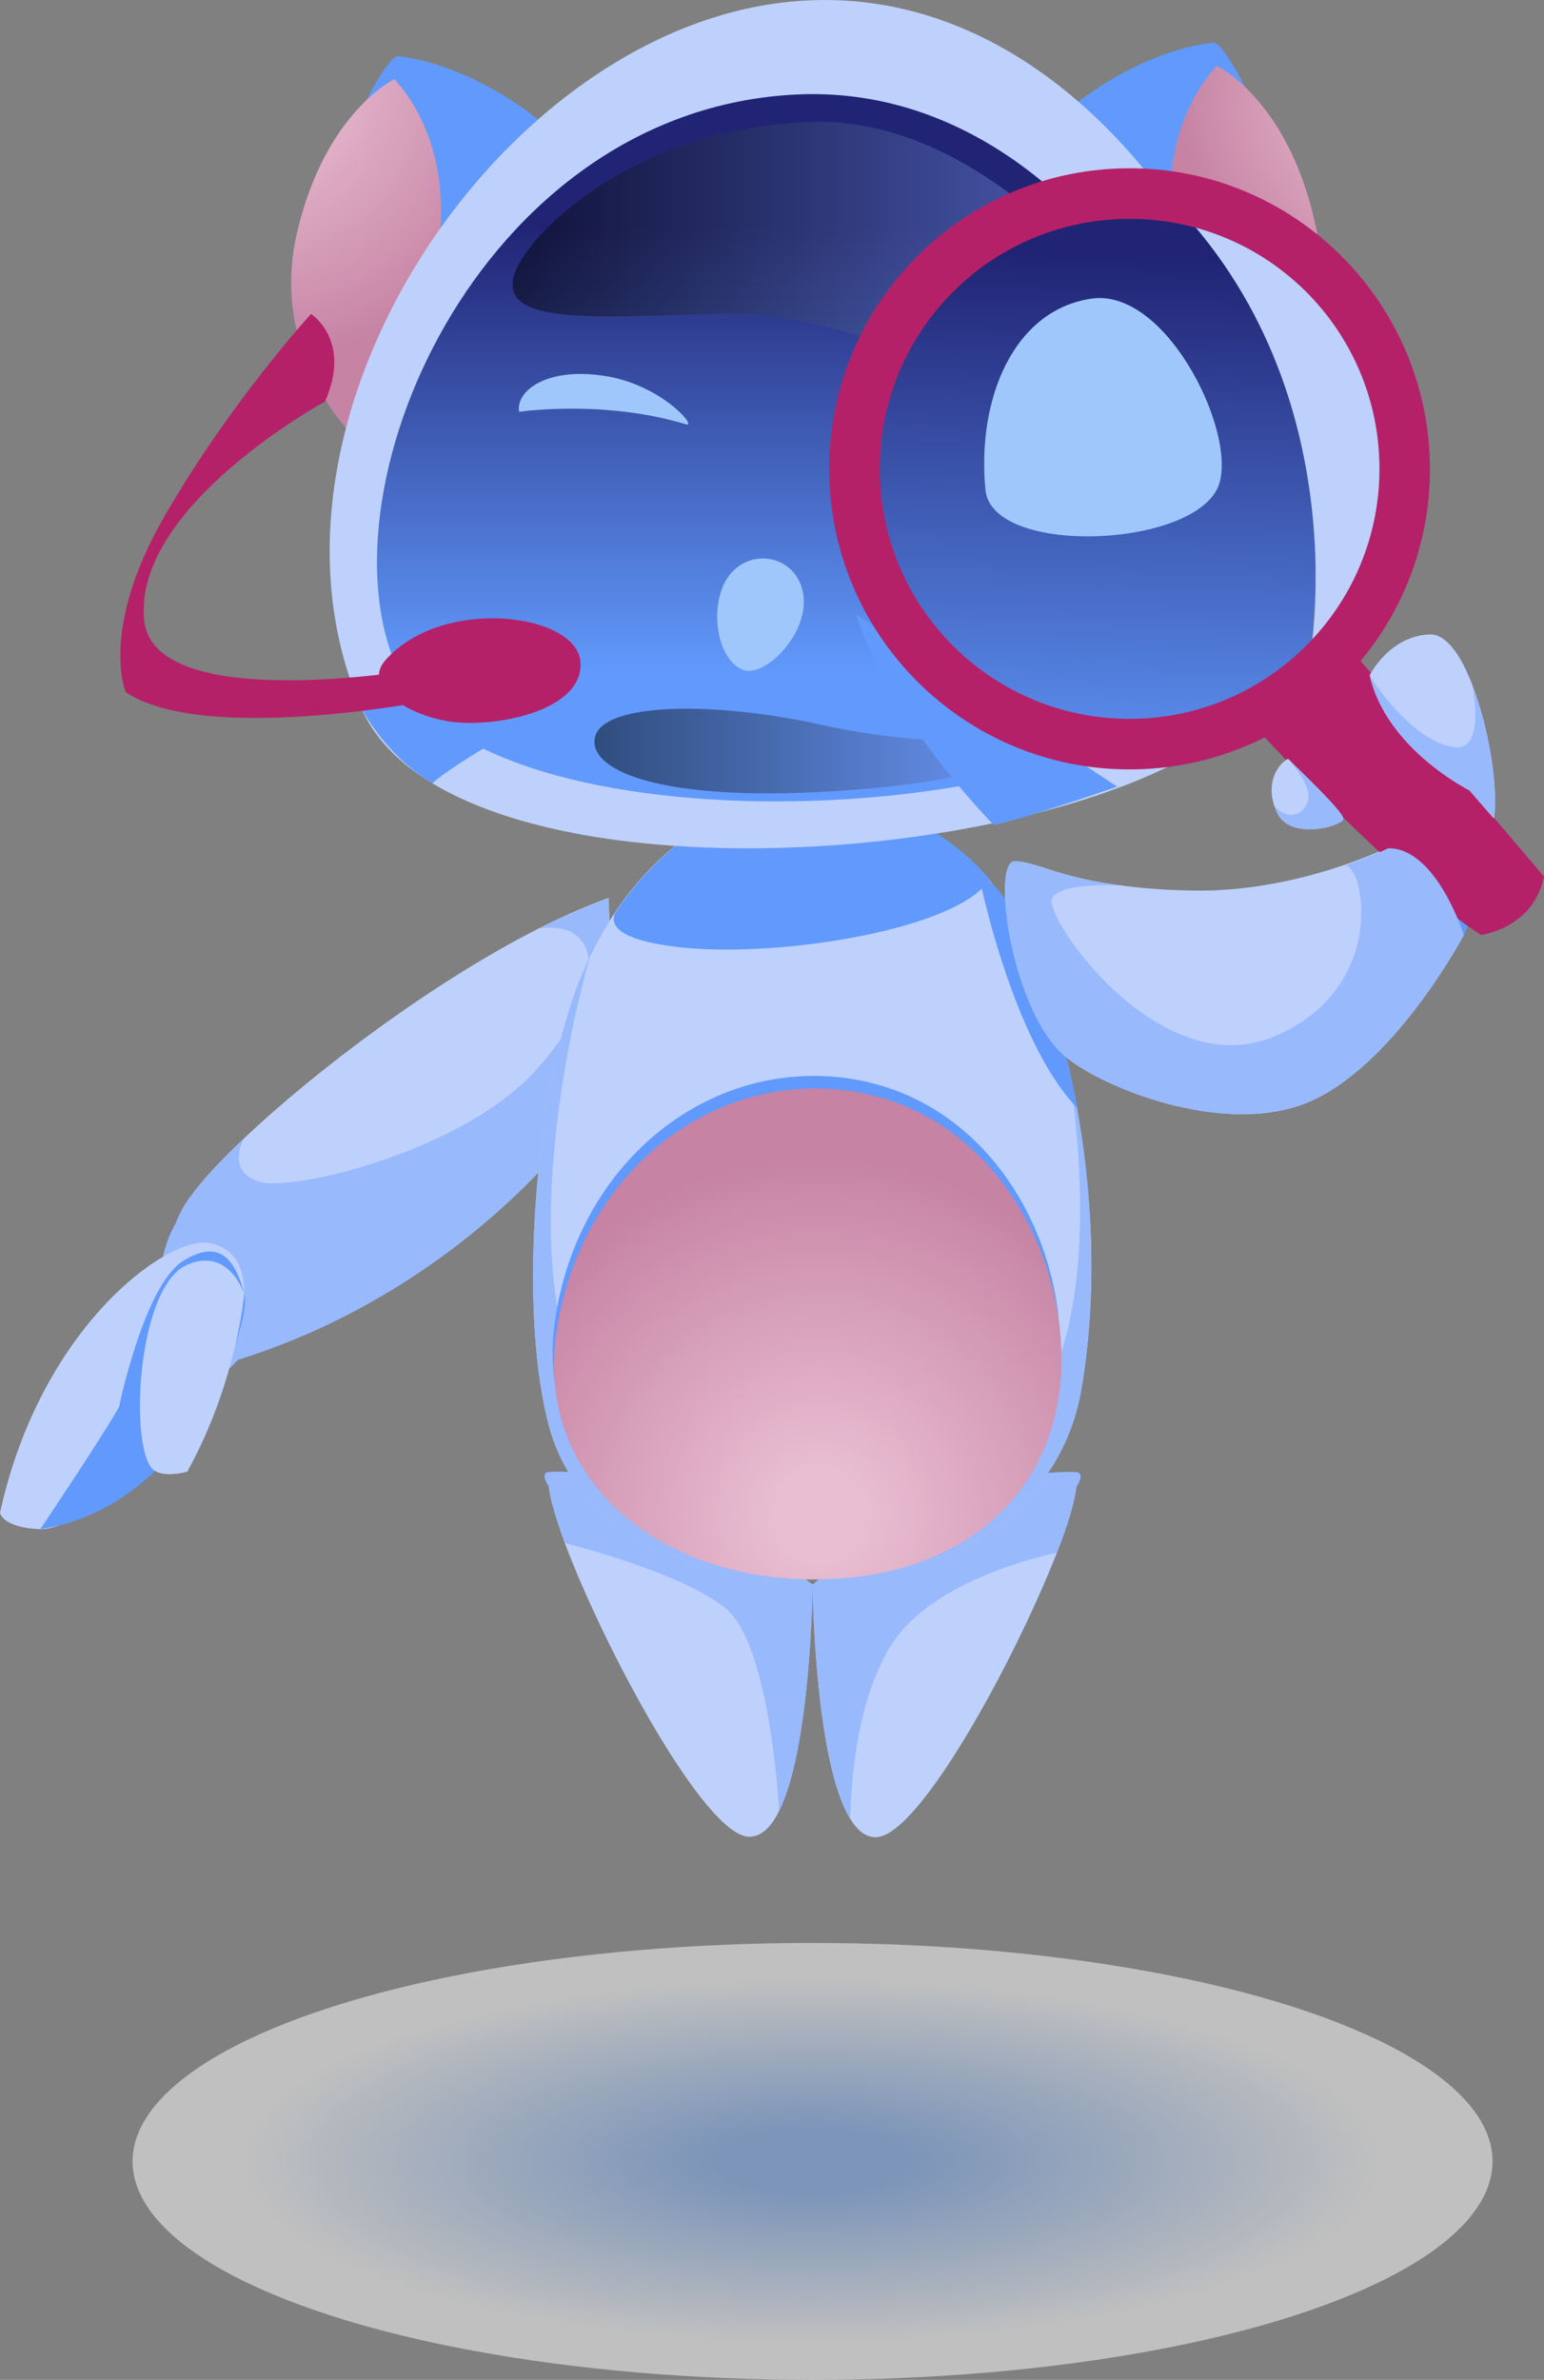 <?xml version="1.0" encoding="UTF-8"?>
<svg version="1.1" viewBox="0 0 333.1 513.08" xml:space="preserve" xmlns="http://www.w3.org/2000/svg">
<rect x="0" y="0" width="333.1" height="513.08" fill="#808080" stroke="none"/>
<style type="text/css">
	.st0{fill:none;}
	.st1{fill:none;stroke:#FFFFFF;stroke-width:0;stroke-linecap:round;stroke-linejoin:round;}
	.st2{fill:none;stroke:#000000;stroke-width:6;stroke-linecap:round;stroke-linejoin:round;}
	.st3{stroke:#000000;stroke-width:2;stroke-linejoin:round;}
	.st4{fill:none;stroke:#000000;stroke-width:4;stroke-linecap:round;stroke-linejoin:round;}
	.st5{stroke:#000000;stroke-width:6;stroke-linecap:round;stroke-linejoin:round;}
	.st6{fill:#FFFFFF;}
	.st7{fill:none;stroke:#000000;stroke-width:7;stroke-linecap:round;stroke-linejoin:round;}
	.st8{fill:none;stroke:#000000;stroke-width:5.935;stroke-linecap:round;stroke-linejoin:round;}
	.st9{fill:none;stroke:#000000;stroke-width:3.142;stroke-linecap:round;stroke-linejoin:round;}
	.st10{fill:#FFFFFF;stroke:#000000;stroke-width:3.142;stroke-linecap:round;stroke-linejoin:round;}
	.st11{fill:#C683A4;}
	.st12{fill:url(#a);}
	.st13{fill:url(#SVGID_00000127752265551964058780000013978951586338094741_);}
	.st14{fill:#B52168;}
	.st15{fill:#E9BED2;}
	.st16{fill:#EAEAEA;}
	.st17{fill:url(#SVGID_00000077313071360484040680000010814758649184007071_);}
	.st18{fill:url(#SVGID_00000172424149872168151490000015382111771089036940_);}
	.st19{fill:#619AFC;}
	.st20{fill:url(#SVGID_00000157988711815853906220000005879717411538551218_);}
	.st21{fill:url(#SVGID_00000044870806874789331600000007372348029082581384_);}
	.st22{fill:#E8F5FF;}
	.st23{opacity:0.3;fill:url(#SVGID_00000122684962926663154310000017835911709363609994_);}
	.st24{fill:url(#SVGID_00000029021479016602295440000015928742498834259903_);}
	.st25{fill:url(#SVGID_00000052803459401196952460000015883606323446155673_);}
	.st26{opacity:0.3;fill:url(#SVGID_00000119814232630077745030000008681372845781161365_);}
	.st27{opacity:0.5;fill:url(#SVGID_00000011729677430330845190000006524000686723324336_);}
	.st28{opacity:0.3;fill:url(#SVGID_00000000931319081737390030000007297844811556117136_);}
	.st29{opacity:0.3;fill:url(#SVGID_00000181052855856157713530000010263616507565781134_);}
	.st30{opacity:0.3;fill:url(#SVGID_00000137092446340816361410000003594407603348334998_);}
	.st31{opacity:0.3;fill:url(#SVGID_00000163041210728305905950000017209309522126673331_);}
	.st32{fill:url(#SVGID_00000018206666925233125470000000758377361492136071_);}
	.st33{fill:url(#SVGID_00000127011552002143510860000002673744339880754075_);}
	.st34{fill:url(#SVGID_00000034772026287317343740000004956763737187037363_);}
	.st35{fill:url(#SVGID_00000101092035569770727980000018023312095726432905_);}
	.st36{opacity:0.5;fill:url(#SVGID_00000140010278797395026620000010384385455170736028_);}
	.st37{opacity:0.5;fill:url(#SVGID_00000036225686824569771230000017920855277093009325_);}
	.st38{fill:#9FC7FC;}
	.st39{fill:url(#SVGID_00000083056026567681615990000002576343605297953711_);}
	.st40{opacity:0.3;fill:url(#SVGID_00000154413096648291102420000004084144966249055929_);}
	.st41{opacity:0.3;fill:url(#SVGID_00000066476183441272058460000007445000757572588721_);}
	.st42{opacity:0.3;fill:url(#SVGID_00000139988433556292496620000001127548965542485168_);}
	.st43{fill:url(#SVGID_00000103945214611796596760000018142462649668012476_);}
	.st44{fill:url(#SVGID_00000045579738453724219200000013414561480498619800_);}
	.st45{opacity:0.5;fill:url(#SVGID_00000129924380899752259430000010942322782026960524_);}
	.st46{opacity:0.3;fill:url(#SVGID_00000156586902447044363840000004197455128423927699_);}
	.st47{opacity:0.3;fill:url(#SVGID_00000178923582727326650390000003913020494070636218_);}
	.st48{opacity:0.3;fill:url(#SVGID_00000000901162264005578070000010956016802977671328_);}
	.st49{opacity:0.3;fill:url(#SVGID_00000121252088503499511520000008169780497561478298_);}
	.st50{fill:url(#SVGID_00000098199129569204018080000004914649582369554828_);}
	.st51{fill:url(#SVGID_00000181051036857698906820000015958434107328667540_);}
	.st52{fill:url(#SVGID_00000142134886471933957800000010237765103446260652_);}
	.st53{fill:url(#SVGID_00000016778540277126502670000017107249507532533638_);}
	.st54{opacity:0.5;fill:url(#SVGID_00000113340971715917067280000015163848178695817874_);}
	.st55{opacity:0.5;fill:url(#SVGID_00000134229685773560330990000005089042438247292075_);}
	.st56{fill:url(#SVGID_00000139981989621702012390000004427671030216115367_);}
	.st57{opacity:0.3;fill:url(#SVGID_00000106836348665026200380000002426437898667123337_);}
	.st58{opacity:0.3;fill:url(#SVGID_00000170244819557327368400000016820410692092390529_);}
	.st59{opacity:0.3;fill:url(#SVGID_00000087395735941414094240000002043599508129460397_);}
	.st60{opacity:0.5;fill:url(#SVGID_00000122711508271473844430000011150798302732427441_);}
	.st61{fill:#BDD1FC;}
	.st62{fill:#98B9FC;}
	.st63{fill:url(#SVGID_00000148628293681763631100000000204459395692308411_);}
	.st64{fill:url(#SVGID_00000094600691985852870840000010428187686461970077_);}
	.st65{fill:url(#SVGID_00000170259823542992834260000011216943098767960738_);}
	.st66{fill:url(#SVGID_00000063625851408849811030000001233930347541716354_);}
	.st67{opacity:0.5;fill:url(#SVGID_00000047048288756130431140000018345454368915500437_);}
	.st68{opacity:0.5;fill:url(#SVGID_00000140732052343250526430000013449661881342377896_);}
	.st69{fill:url(#SVGID_00000046325371072223235430000004959216402089414284_);}
	.st70{fill:url(#SVGID_00000174588690294881933820000012495061609400946849_);}
	.st71{fill:url(#SVGID_00000111174457595429908690000010049583964231971485_);}
	.st72{opacity:0.5;fill:url(#SVGID_00000024001544084290033620000010481379422733622703_);}
	.st73{fill:url(#SVGID_00000036973306252161077340000004907661546876976291_);}
	.st74{fill:url(#SVGID_00000009556875132309691890000018144789110377260165_);}
	.st75{fill:url(#SVGID_00000064333214609546050160000010856667913336986770_);}
	.st76{fill:url(#SVGID_00000039812657035251065790000013799582424737532556_);}
	.st77{opacity:0.5;fill:url(#SVGID_00000154411105693625016320000007595079706234065552_);}
	.st78{opacity:0.5;fill:url(#SVGID_00000158712044274849170990000013413190726624083331_);}
	.st79{fill:url(#SVGID_00000060710177505014510920000007413011367627219121_);}
	.st80{fill:url(#SVGID_00000140700983772970162400000006534955218231364768_);}
	.st81{fill:url(#SVGID_00000066505198861936721890000015046080126702153641_);}
	.st82{opacity:0.5;fill:url(#SVGID_00000121273070640085676690000010770043185467336105_);}
	.st83{opacity:0.3;fill:url(#SVGID_00000049900031108211957980000013168516561187550655_);}
	.st84{opacity:0.3;fill:url(#SVGID_00000096056907449139316890000017613747467164409509_);}
	.st85{opacity:0.3;fill:url(#SVGID_00000063595548146924198690000018133194102002892204_);}
	.st86{opacity:0.3;fill:url(#SVGID_00000018917332472935220660000008302224329197632191_);}
	.st87{fill:url(#SVGID_00000082354195922641135460000015327296889867315086_);}
	.st88{fill:url(#SVGID_00000096767138101025025590000000003068860903923858_);}
	.st89{fill:url(#SVGID_00000084499951990065037030000011979313385727194040_);}
	.st90{fill:url(#SVGID_00000088133040243002038460000001706831843402711486_);}
	.st91{opacity:0.5;fill:url(#SVGID_00000177470257408760945820000005645696938494835342_);}
	.st92{opacity:0.5;fill:url(#SVGID_00000009559204684971225660000011057474256917797515_);}
	.st93{fill:url(#SVGID_00000047034143239660847540000004930122667636188849_);}
	.st94{opacity:0.3;fill:url(#SVGID_00000087413677632647338720000012907310680404046976_);}
	.st95{opacity:0.3;fill:url(#SVGID_00000056385813976805341940000008114265298605831850_);}
	.st96{opacity:0.3;fill:url(#SVGID_00000122714724901264170020000004092288802886763406_);}
	.st97{fill:#212474;}
	.st98{fill:url(#SVGID_00000047763353922463417380000009495901946517623176_);}
	.st99{fill:url(#SVGID_00000157307944698189540010000009553654450256391315_);}
	.st100{fill:url(#SVGID_00000160907224983410363700000002716240595703769984_);}
	.st101{fill:url(#SVGID_00000031189231768387171270000001497689889823362482_);}
	.st102{fill:url(#SVGID_00000099627190105627702000000015948634679192203188_);}
	.st103{fill:url(#SVGID_00000176742956168944898260000017666501454166747041_);}
	.st104{fill:url(#SVGID_00000158730264592637587300000003997269333097618603_);}
	.st105{fill:url(#SVGID_00000158731688178012886480000017528206754862994337_);}
	.st106{opacity:0.3;fill:url(#SVGID_00000109737020196687389500000006041079755420039102_);}
	.st107{fill:url(#SVGID_00000104671169832586881550000015032535312505238972_);}
	.st108{fill:url(#SVGID_00000039103208596832106130000002017807373227118483_);}
	.st109{opacity:0.5;fill:url(#SVGID_00000174592834667429956560000015774473003238212540_);}
	.st110{opacity:0.3;fill:url(#SVGID_00000065047815209297308050000005727990509998992264_);}
	.st111{opacity:0.3;fill:url(#SVGID_00000053536173876883111550000017217349388596985254_);}
	.st112{opacity:0.3;fill:url(#SVGID_00000035532709438775815750000017617841314677309332_);}
	.st113{opacity:0.3;fill:url(#SVGID_00000120521485921517461690000011474656884031919023_);}
	.st114{fill:url(#SVGID_00000012450954537706023030000014534238517561844639_);}
	.st115{fill:url(#SVGID_00000152243134310863373350000017369115404542081693_);}
	.st116{fill:url(#SVGID_00000011732639154067152130000015064176513134630075_);}
	.st117{fill:url(#SVGID_00000039818206174880140520000007891852067089090181_);}
	.st118{opacity:0.5;fill:url(#SVGID_00000083795114734405368590000010128824437757630610_);}
	.st119{opacity:0.5;fill:url(#SVGID_00000126301124645678521990000006924490449098938293_);}
	.st120{fill:url(#SVGID_00000009590552299751111790000012826150508869562247_);}
	.st121{opacity:0.3;fill:url(#SVGID_00000002370309019500538800000015447089793596081065_);}
	.st122{opacity:0.3;fill:url(#SVGID_00000169527950835139622000000017525277349805959852_);}
	.st123{opacity:0.3;fill:url(#SVGID_00000049181912634471571790000016629534192048043394_);}
</style>
<g transform="translate(-120.8 -164.42)">
	
		
			<radialGradient id="a" cx="-459.02" cy="-316.71" r="114.38" gradientTransform="matrix(1.283 0 0 .412 884.84 760.75)" gradientUnits="userSpaceOnUse">
			<stop stop-color="#77A9F2" offset=".132"/>
			<stop stop-color="#CEE0FA" offset=".586"/>
			<stop stop-color="#fff" offset=".832"/>
		</radialGradient>
		<ellipse cx="296.1" cy="630.4" rx="146.7" ry="47.1" fill="url(#a)" opacity=".5"/>
		
			
				<path class="st61" d="m296.1 506c0 1.8-0.5 35.3-7.2 48.8-1.7 3.5-3.9 5.7-6.6 5.6-9.5-0.4-31.1-40.5-39.6-63.2-1.9-5.2-3.2-9.5-3.5-12.2-0.2-2 0.1-3.1 1.1-3.1 2 0 4 0 5.9 0.3 0.3 0 0.5 0.1 0.8 0.1 23.6 2.8 46.5 21.7 48.9 23.7h0.2z"/>
				<path class="st19" d="m296.1 506c-31.5 2.7-52.4-13.9-56.9-21.1-1.2-1.8-1.2-3-0.1-3.1 2.3-0.2 4.6-0.1 7.1 0.3 0.3 0 0.5 0.1 0.8 0.1 20.8 3.2 46.3 21.8 48.9 23.7l0.2 0.1z"/>
				<path class="st61" d="m353 485c-0.3 3-1.8 8.1-4.2 14.2-9 23-29.6 60.9-38.9 61.3-2.3 0.1-4.1-1.4-5.7-4-7.7-12.5-8.1-50.4-8.1-50.4s0.1 0 0.2-0.2c2.4-2 25.3-20.9 49-23.7 0.2 0 0.4 0 0.7-0.1 2-0.2 4-0.3 6-0.3 0.9 0.1 1.2 1.2 1 3.2z"/>
				<path class="st19" d="m353 485c-4.4 7.1-25.4 23.8-56.9 21.1 0 0 0.1 0 0.2-0.2 2.6-1.9 28.1-20.6 49-23.7 0.2 0 0.4 0 0.7-0.1 2.4-0.3 4.8-0.4 7.1-0.3 1.1 0.2 1.1 1.4-0.1 3.2z"/>
				<path class="st62" d="m296.1 506c0 1.8-0.5 35.3-7.2 48.8 0 0-1.9-35.4-11.3-43.4s-34.9-14.3-34.9-14.3c-1.9-5.2-3.2-9.5-3.5-12.2-1.2-1.8-1.2-3-0.1-3.1 2.3-0.2 4.6-0.1 7.1 0.3 0.3 0 0.5 0.1 0.8 0.1 23.6 2.8 46.5 21.7 48.9 23.7l0.2 0.1z"/>
				<path class="st62" d="m353 485c-0.3 3-1.8 8.1-4.2 14.2-4.4 0.9-28 6.4-36.3 20.8-7 12-8.1 28.9-8.3 36.5-7.7-12.5-8.1-50.4-8.1-50.4s0.1 0 0.2-0.2c2.4-2 25.3-20.9 49-23.7 0.2 0 0.4 0 0.7-0.1 2.4-0.3 4.8-0.4 7.1-0.3 1.1 0.2 1.1 1.4-0.1 3.2z"/>
				<path class="st61" d="m251.5 383c-0.7 6.8-2 14.4-4.2 21.9 0 0-2.1 3.1-6.2 7.8-10.3 11.7-33.4 33.7-68.9 44.8-0.9 0.3-1.7 0.5-2.6 0.8-5.7 1.7-16.3-15.5-10.8-30.2 0.5-1.4 1.2-2.8 2-4.1 2.3-3.6 6.7-8.6 12.7-14.2 15.5-14.7 41.1-33.9 63.7-45.3 5.2-2.6 10.2-4.8 14.9-6.5-0.1 0.1 0.9 10.9-0.6 25z"/>
				<path class="st19" d="m172.1 457.6c-0.6 0.7-1.3 1.4-2.1 2-8.5 6.4-21.1 2.7-14.1-23.8 0 0 0.6-3.9 2.8-7.6 1.8-3.1 4.8-6 9.5-6.4 11.7-1.1 13 25.4 3.9 35.8z"/>
				<path class="st62" d="m251.5 383-10.5 29.8c-10.3 11.7-33.4 33.7-68.9 44.8-0.6 0.7-1.3 1.4-2.1 2-8.5 6.4-21.1 2.7-14.1-23.8 0 0 0.6-3.9 2.8-7.6 0.5-1.4 1.2-2.8 2-4.1 2.3-3.6 6.7-8.6 12.7-14.2-0.4 0.8-3.5 6.9 3 9.2 6.9 2.5 43.4-6.2 59.5-23.4 16-17.2 15.5-33.2 1.3-31.1 5.2-2.6 10.2-4.8 14.9-6.5-0.1 0 0.9 10.8-0.6 24.9z"/>
				<path class="st61" d="m165.9 432.4c-9-1.6-36.4 18.2-45.1 58.2 0 0 0.6 3.2 8.7 3.5s22-14.6 31.5-23.3c9.4-8.8 20-35.6 4.9-38.4z"/>
				<path class="st19" d="m129.5 494.1s14.2-21.2 17-26.4c0 0 5.4-26.3 13.9-31.5 8.3-5.1 11.3 0.6 13.1 7.1 1.8 6.6-12 46.1-44 50.8z"/>
				<path class="st19" d="m145.9 472s3.4 7.8 7.7 9c0 0-3.6-25.5 2.7-39 0 0-8.2 12.6-10.4 30z"/>
				<path class="st61" d="m159.9 437.8s8.8-6.1 13.6 5.5c0 0-1.6 19.1-12.3 38.4 0 0-5.5 1.6-7.6-0.7-4.7-5.1-3.3-36.5 6.3-43.2z"/>
				
					<path class="st61" d="m354.1 463.9c-4.2 24.6-26.2 41-57.8 41-27.5 0-50.8-10.3-57-32.8-6.2-22.6-3.8-64.3 4.4-90.3 1.2-3.9 2.7-7.6 4.4-11.2 1.6-3.2 3.3-6.3 5.2-9.2 10-15.1 24.7-25 41.3-25 17.3 0 30.5 7.1 39.5 17.6 4.2 4.9 7.5 10.5 9.8 16.5 2.7 6.9 5 14.2 6.8 21.8v0.2c5.9 23.6 7.2 49.4 3.4 71.4z"/>
					<path class="st62" d="m354.1 463.9c-4.2 24.6-26.2 41-57.8 41-27.5 0-50.8-10.3-57-32.8-6.2-22.6-3.8-64.3 4.4-90.3 1.2-3.9 2.7-7.6 4.4-11.2 0 0-16.6 55.2-3.3 90.3s75.3 34.4 96.3 11c20-22.2 10.7-74.4 9.8-79.4 5.7 23.6 7 49.4 3.2 71.4z"/>
					<path class="st19" d="m240.5 449.3c4.7-33 31.2-55.4 60.7-52.7 31.7 3 48.8 33.3 48.3 59.3s-19.5 46.3-53.5 46.3-59.9-22-55.5-52.9z"/>
					
						<radialGradient id="e" cx="297.7" cy="490.93" r="77.368" gradientUnits="userSpaceOnUse">
						<stop stop-color="#E9BED2" offset=".116"/>
						<stop stop-color="#C683A4" offset="1"/>
					</radialGradient>
					<path d="m240.8 452c4.7-33 31.2-55.4 60.7-52.7 31.7 3 48.8 33.3 48.3 59.3s-19.5 46.3-53.5 46.3-59.9-22-55.5-52.9z" fill="url(#e)"/>
					<path class="st19" d="m334.3 354c-6.7 10.6-43.8 16.7-65.2 14.8-18.6-1.7-15.8-6.7-15.7-7.4 10-15.1 24.7-25 41.3-25 17.4 0 30.6 7.1 39.6 17.6z"/>
				
				<path class="st19" d="m336.4 356.6s-2-2.6-4.5-3.8c0 0 7.1 35.9 21.4 50.6-0.1 0-6.2-33.9-16.9-46.8z"/>
				<path class="st19" d="m352 187.5s13.7-11.8 30.5-13.9c0 0 5.1 2.5 11.1 21 5.9 18.5-5 55-5 55z"/>
				<path class="st19" d="m382.5 173.6s-13.6 14.5-13.6 38l5.2 3.3 15.3-31.6c0.1-0.1-5-10-6.9-9.7z"/>
				
					<radialGradient id="b" cx="424.79" cy="184.27" r="49.901" gradientUnits="userSpaceOnUse">
					<stop stop-color="#E9BED2" offset=".116"/>
					<stop stop-color="#C683A4" offset="1"/>
				</radialGradient>
				<path d="m373.7 213.3s-3.6-20 9.6-34.7c0 0 14.9 7 21 33 6.2 26-9.9 41.6-9.9 41.6z" fill="url(#b)"/>
				<path class="st19" d="m237.1 190.4s-13.7-11.8-30.5-13.9c0 0-5.1 2.5-11.1 21-5.9 18.5 5 55 5 55z"/>
				<path class="st19" d="m206.7 176.6s13.6 14.5 13.6 38l-5.2 3.3-15.3-31.6c-0.1-0.1 5-10 6.9-9.7z"/>
				
					<radialGradient id="g" cx="176.15" cy="182.89" r="59.462" gradientUnits="userSpaceOnUse">
					<stop stop-color="#E9BED2" offset=".116"/>
					<stop stop-color="#C683A4" offset="1"/>
				</radialGradient>
				<path d="m215.5 216.2s3.6-20-9.6-34.7c0 0-14.9 7-21 33s11.6 43.3 11.6 43.3z" fill="url(#g)"/>
				<path class="st61" d="m198.7 317c21 48.4 178 33.3 196.8-6.5 20.5-43.5-26.7-151-101.9-145.9-63.7 4.2-121.9 90.2-94.9 152.4z"/>
				
					<linearGradient id="h" x1="295.25" x2="295.25" y1="213.28" y2="322.4" gradientUnits="userSpaceOnUse">
					<stop stop-color="#212474" offset="0"/>
					<stop stop-color="#619AFC" offset=".883"/>
				</linearGradient>
				<path d="m207.3 310.2c20.1 39.7 157.1 33.1 177.2-3.4 17-31-23.2-125.4-92-122-68.9 3.4-104.4 87.3-85.2 125.4z" fill="url(#h)"/>
				
					<linearGradient id="c" x1="231.4" x2="365.87" y1="218.82" y2="218.82" gradientUnits="userSpaceOnUse">
					<stop offset="0"/>
					<stop stop-color="#7A99FB" offset="1"/>
				</linearGradient>
				<path d="m231.5 224.6c-1.6 9.5 16.3 8.4 45 7.4 34.4-1.1 69 28.5 89.2 7.2 3.3-3.5-29.6-49.5-69.4-48.5-39.9 1.1-63.4 25.7-64.8 33.9z" fill="url(#c)" opacity=".5"/>
				
					<linearGradient id="d" x1="249.08" x2="346.86" y1="326.37" y2="326.37" gradientUnits="userSpaceOnUse">
					<stop offset="0"/>
					<stop stop-color="#7A99FB" offset="1"/>
				</linearGradient>
				<path d="m249.2 323.2c-1.8 6.9 12.5 13.7 47.8 12 42.6-2.1 51.7-11 49.6-13.5-1.3-1.5-14 6.6-49-1.1-23.2-5.1-46.5-4.6-48.4 2.6z" fill="url(#d)" opacity=".5"/>
				<path class="st19" d="m214.1 333.3s2.1-2.3 13.5-9c7.6-4.5 15.6-9.8 16.8-11.7 1.7-4.6-32.6-1.9-32.6-1.9l-13.1 6.3s5.1 10.2 15.4 16.3z"/>
				<path class="st14" d="m187.9 232.1s8.9 5.7 3 18.9c0 0-41.4 22.5-39 47.1 2 20.5 59.2 10.6 59.2 10.6l2.1 6.8s-48.6 9.5-65.3-1.9c0 0-5.7-13.5 8.4-37.9 14.1-24.5 31.6-43.6 31.6-43.6z"/>
				<path class="st14" d="m203.9 306.8c-5.2 5.9 5.8 12.3 14.9 13.3 10.2 1.1 28.3-2.9 27.2-13.2s-29.9-14-42.1-0.1z"/>
				<path class="st19" d="m335.2 342.3s-22.5-22.7-29.7-45.4l56.3 37.1s-19.1 6.7-26.6 8.3z"/>
				<path class="st38" d="m232.8 253.2s18.2-2.7 36 2.7c2.6 0.8-5.5-8.8-18-10.5-12.4-1.8-18.8 3.5-18 7.8z"/>
				<path class="st38" d="m276.4 291.8c3.1-9.4 14.9-9 17.4-0.6 2.6 9-7.8 19.3-12.5 17.7-4.8-1.6-7.2-10.2-4.9-17.1z"/>
				
					<linearGradient id="f" x1="356.54" x2="352.77" y1="219.65" y2="353.42" gradientUnits="userSpaceOnUse">
					<stop stop-color="#212474" offset="0"/>
					<stop stop-color="#619AFC" offset=".883"/>
				</linearGradient>
				<path d="m307.5 280.1c-11.1-30.8 18.1-70.4 63-75.4 0 0 42.6 27.4 32.7 103.1 0-0.1-66.9 52.2-95.7-27.7z" fill="url(#f)"/>
				<path class="st61" d="m370.5 204.7s15.2 0.1 33 15 26.3 58.4-0.3 88.1c0-0.1 11.9-60.9-32.7-103.1z"/>
				<path class="st38" d="m333.4 270c1.3 14.1 43.2 12.7 49.9 0 5.4-10.2-10.3-43.6-27-41.2s-24.8 21.4-22.9 41.2z"/>
				<path class="st14" d="m364.5 200.7c-35.8 0-64.8 29-64.8 64.8s29 64.8 64.8 64.8 64.8-29 64.8-64.8c-0.1-35.8-29.1-64.8-64.8-64.8zm0 118.7c-29.8 0-53.9-24.1-53.9-53.9s24.1-53.9 53.9-53.9 53.9 24.1 53.9 53.9-24.2 53.9-53.9 53.9z"/>
				<path class="st61" d="m436.6 366s-14 26.5-31.9 35.3c-17.8 8.8-45-1.8-53.7-8.8-12-9.5-16.4-42.4-11.3-42.4 4.6 0 9.1 3.5 23.6 5.3 3.9 0.5 8.6 0.9 14.1 1 13.2 0.4 25.5-2.8 33.4-5.5 5.8-2 9.3-3.7 9.3-3.7 10.6 0 16.5 18.8 16.5 18.8z"/>
				<path class="st19" d="m418.4 348.4s-1.3 19.5 6.2 22.2 12-4.6 12-4.6l3.7-7.9z"/>
				<path class="st14" d="m393.1 322.8s28.9 31.3 47.2 43.2c0 0 11.3-1.4 13.6-12.6l-41.1-48.3z"/>
				<path class="st61" d="m410.6 341c-0.4 1.6-11.3 4.6-14.2-1.2-0.3-0.6-0.5-1.2-0.7-1.7-1.7-5 0.7-8.9 3-10.1l0.2 0.2c1.4 1.5 12 11.4 11.7 12.8z"/>
				<path class="st61" d="m443.1 340.9-5.3-6.1s-17.9-8.9-21.5-24.8c0 0 4.2-8.5 13-8.8 3.5-0.1 6.7 4.5 9.1 10.8 3.7 9.5 5.7 22.7 4.7 28.9z"/>
				<path class="st62" d="m436.6 366s-14 26.5-31.9 35.3c-17.8 8.8-45-1.8-53.7-8.8-12-9.5-16.4-42.4-11.3-42.4 4.6 0 9.1 3.5 23.6 5.3-0.9-0.1-13.3-0.9-15.5 2.6-2.3 3.6 22.7 40.1 47.6 30 24.9-10.2 19.8-36.9 15.6-37 5.8-2 9.3-3.7 9.3-3.7 10.4-0.1 16.3 18.7 16.3 18.7z"/>
				<path class="st62" d="m410.6 341c-0.4 1.6-11.3 4.6-14.2-1.2-0.3-0.6-0.5-1.2-0.7-1.7 2.4 3 6.1 2.5 7.2-0.8 1.1-3.2-3.1-8-4.1-9 1.5 1.4 12.1 11.3 11.8 12.7z"/>
				<path class="st62" d="m443.1 340.9-5.3-6.1s-17.9-8.9-21.5-24.8c0.4 0.9 9 14.2 18.2 15.5 6.8 0.9 4.1-12.6 3.9-13.5 3.7 9.5 5.7 22.7 4.7 28.9z"/>
			
		
	
</g>
</svg>
